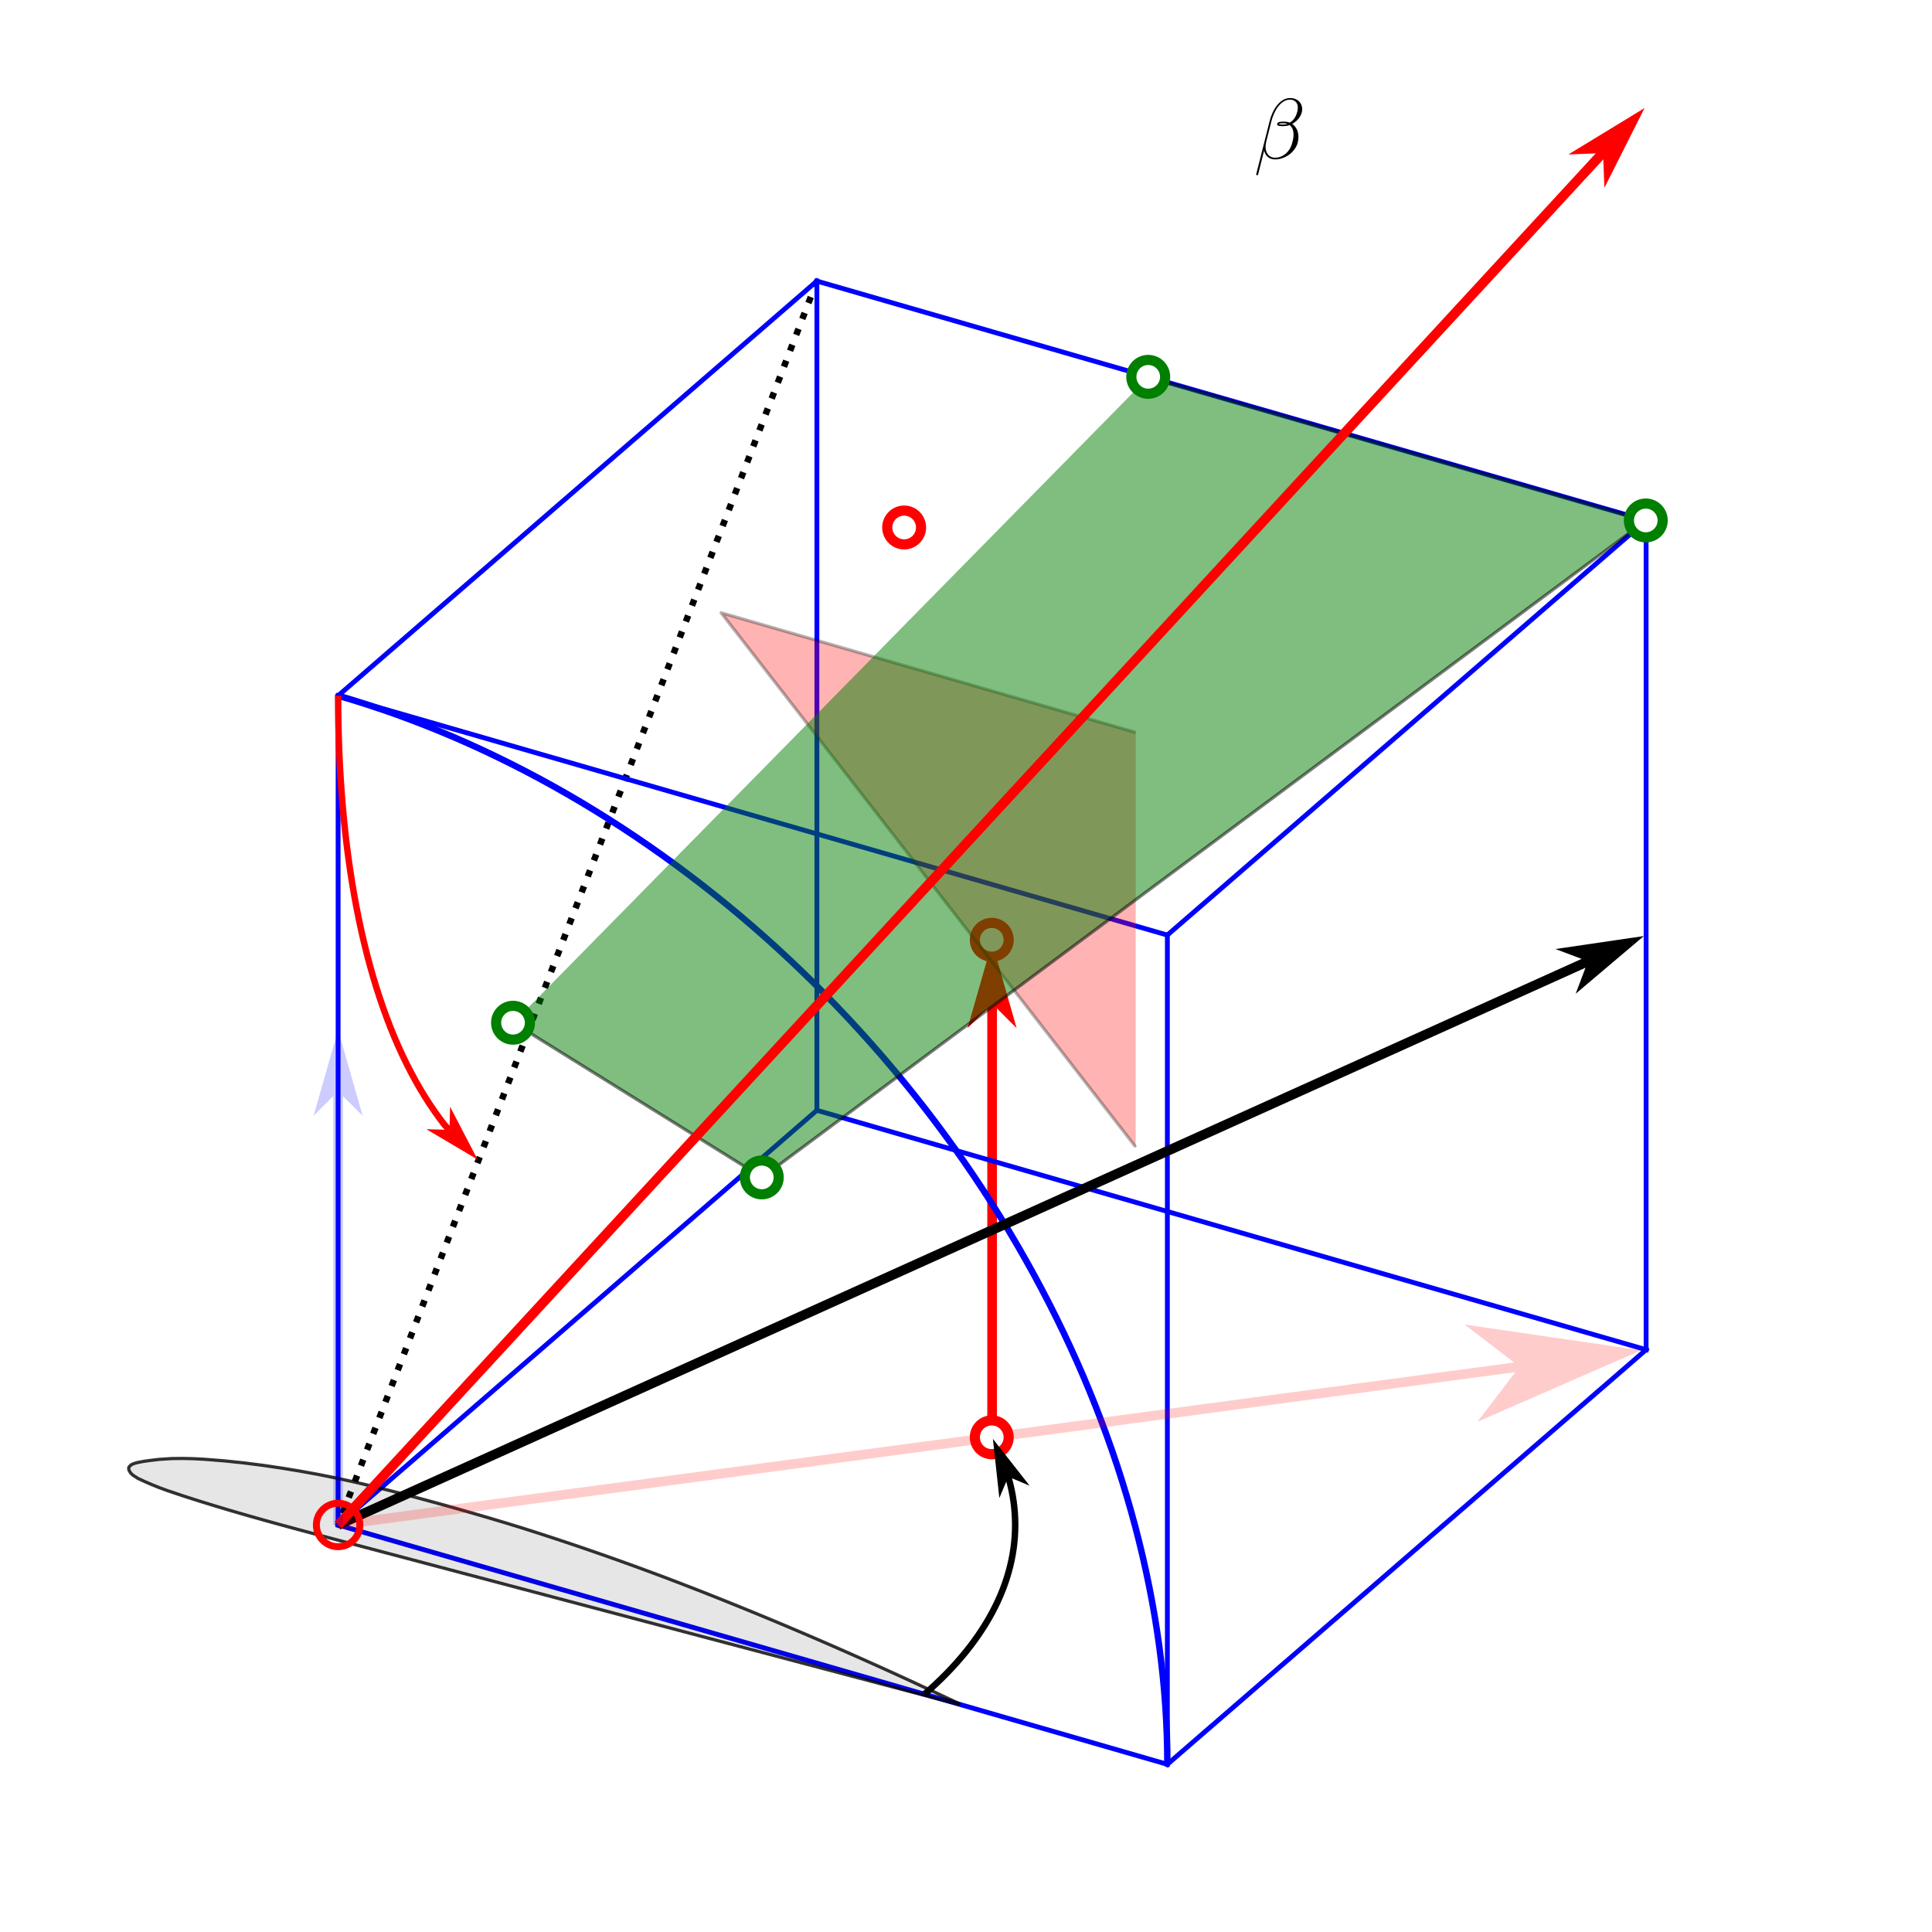 <?xml version="1.0" encoding="UTF-8"?>
<svg width="450pt" height="450pt" version="1.1" viewBox="0 0 450 450" xmlns="http://www.w3.org/2000/svg" xmlns:xlink="http://www.w3.org/1999/xlink">
<rect x="0" y="0" width="450" height="450" fill="#333333" stroke="none"/>
<defs>
<filter id="a" x="0" y="0" width="1" height="1">
<feColorMatrix color-interpolation-filters="sRGB" values="0 0 0 0 1 0 0 0 0 1 0 0 0 0 1 0 0 0 1 0"/>
</filter>
<g id="h">
<path d="m10.266-3.734c0.109-0.453 0.156-0.891 0.156-1.312 0-0.766-0.188-1.516-0.578-2.109-0.25-0.359-0.531-0.688-0.891-0.906 0.234-0.125 0.453-0.25 0.641-0.422 0.812-0.594 1.391-1.422 1.609-2.297 0.062-0.234 0.094-0.5 0.094-0.734 0-0.609-0.203-1.172-0.562-1.609-0.516-0.641-1.328-0.969-2.281-0.969-2.359 0-4.109 2.734-4.766 5.453l-3.109 12.328c0 0.125 0.078 0.188 0.156 0.188h0.125c0.078 0 0.141-0.031 0.156-0.109l1.406-5.625c0.281 1.219 1.172 2.062 2.562 2.062 1.109 0 2.297-0.391 3.312-1.141 0.969-0.719 1.703-1.75 1.969-2.797zm-1.25-0.078c-0.219 0.938-0.672 1.875-1.453 2.578-0.75 0.672-1.688 1.047-2.578 1.047-1.422 0-2.219-1.109-2.219-2.531 0-0.328 0.031-0.656 0.109-1.016l1.219-4.844c0.625-2.516 2.172-5.141 4.359-5.141 0.688 0 1.25 0.297 1.562 0.812 0.188 0.312 0.266 0.672 0.266 1.047 0 0.312-0.062 0.656-0.141 1-0.203 0.766-0.547 1.516-1.188 2.094-0.156 0.141-0.359 0.281-0.531 0.406-0.406-0.156-0.844-0.234-1.328-0.234-0.672 0-1.5 0-1.609 0.469 0 0.062-0.031 0.141-0.031 0.141 0 0.438 0.781 0.438 1.453 0.438 0.469 0 0.969-0.078 1.453-0.25 0.281 0.219 0.5 0.5 0.641 0.812 0.203 0.422 0.281 0.906 0.281 1.406 0 0.562-0.094 1.156-0.266 1.766zm-1.172-4.266c-0.297 0.094-0.625 0.156-0.922 0.156-0.422 0-1.047 0-1-0.125 0.031-0.172 0.672-0.172 1.156-0.172 0.281 0 0.516 0.031 0.766 0.141z"/>
</g>
<clipPath id="m">
<path d="m0 0h450v450h-450z"/>
</clipPath>
<clipPath id="l">
<rect width="450" height="450"/>
</clipPath>
<g id="c" clip-path="url(#l)">
<g clip-path="url(#m)">
<rect x="-99" y="-99" width="648" height="648" fill="#fff"/>
<rect x="-99" y="-99" width="648" height="648" fill="#fff"/>
</g>
<path transform="matrix(1 0 0 1 0 -.027)" d="m190.27 65.496-111.51 289.72" fill="none" stroke="#000" stroke-dasharray="1.5 2.475" stroke-linejoin="round" stroke-width="1.5"/>
<path transform="matrix(1 0 0 1 0 -.027)" d="m231.08 334.8v-101.05" fill="none" stroke="#f00" stroke-linejoin="round" stroke-width="2.25"/>
<path transform="matrix(0 1 -1 0 0 -.027)" d="m232.94-231.08 4.5-4.5-15.753 4.5 15.753 4.504z" fill="#f00" stroke="#f00" stroke-width="1.2"/>
<path transform="matrix(1 0 0 1 0 -.027)" d="m234.94 218.92c0 2.18-1.766 3.937-3.937 3.937-2.18 0-3.941-1.758-3.941-3.937 0-2.172 1.762-3.937 3.941-3.937 2.172 0 3.937 1.766 3.937 3.937z" fill="#fff" stroke="#f00" stroke-linejoin="round" stroke-width="2.362"/>
<path transform="matrix(1 0 0 1 0 -.027)" d="m214.53 122.89c0 2.172-1.762 3.937-3.937 3.937-2.172 0-3.937-1.766-3.937-3.937 0-2.176 1.766-3.937 3.937-3.937 2.176 0 3.937 1.762 3.937 3.937z" fill="#fff" stroke="#f00" stroke-linejoin="round" stroke-width="2.362"/>
<path transform="matrix(1 0 0 1 0 -.027)" d="m271.9 410.97-0.031-3.379-0.086-3.394-0.148-3.41-0.207-3.426-0.262-3.433-0.324-3.449-0.383-3.461-0.437-3.469-0.5-3.476-0.555-3.488-0.617-3.492-0.672-3.496-0.73-3.5-0.785-3.508-0.844-3.504-0.902-3.515-0.957-3.508-1.012-3.504-1.07-3.508-1.125-3.504-1.18-3.496-1.238-3.496-1.289-3.484-1.344-3.48-1.398-3.469-1.449-3.465-1.504-3.449-1.558-3.441-1.609-3.426-1.66-3.414-1.711-3.398-1.762-3.379-1.808-3.367-1.863-3.348-1.906-3.332-1.957-3.308-2.008-3.293-2.051-3.265-2.101-3.242-2.144-3.223-2.187-3.195-2.234-3.168-2.281-3.144-2.32-3.113-2.359-3.086-2.406-3.058-2.445-3.027-2.484-2.992-2.523-2.965-2.566-2.926-2.601-2.898-2.637-2.859-2.676-2.824-2.707-2.785-2.746-2.754-2.777-2.707-2.812-2.672-2.84-2.633-2.875-2.594-2.906-2.551-2.933-2.508-2.961-2.465-2.992-2.418-3.015-2.375-3.047-2.328-3.066-2.285-3.094-2.238-3.113-2.187-3.136-2.14-3.156-2.094-3.179-2.039-3.195-1.992-3.215-1.945-3.23-1.891-3.25-1.836-3.261-1.785-3.281-1.734-3.289-1.68-3.304-1.625-3.312-1.574-3.324-1.516-3.336-1.461-3.34-1.402-3.355-1.348-3.355-1.293-3.355-1.234-3.371-1.176-3.367-1.121-3.367-1.062-3.371-1.004" fill="none" stroke="#00f" stroke-linejoin="round" stroke-width="1.5"/>
<path transform="matrix(1 0 0 1 0 -.027)" d="m78.753 355.22v-193.15" fill="none" stroke="#00f" stroke-linecap="square" stroke-linejoin="round" stroke-width="1.125"/>
<path transform="matrix(1 0 0 1 0 -.027)" d="m78.753 355.22 111.51-96.576" fill="none" stroke="#00f" stroke-linecap="square" stroke-linejoin="round" stroke-width="1.125"/>
<path transform="matrix(1 0 0 1 0 -.027)" d="m78.753 355.22 193.14 55.751" fill="none" stroke="#00f" stroke-linecap="square" stroke-linejoin="round" stroke-width="1.125"/>
<path transform="matrix(1 0 0 1 0 -.027)" d="m78.753 162.07 111.51-96.572" fill="none" stroke="#00f" stroke-linecap="square" stroke-linejoin="round" stroke-width="1.125"/>
<path transform="matrix(1 0 0 1 0 -.027)" d="m78.753 162.07 193.14 55.754" fill="none" stroke="#00f" stroke-linecap="square" stroke-linejoin="round" stroke-width="1.125"/>
<path transform="matrix(1 0 0 1 0 -.027)" d="m190.27 258.64v-193.14" fill="none" stroke="#00f" stroke-linecap="square" stroke-linejoin="round" stroke-width="1.125"/>
<path transform="matrix(1 0 0 1 0 -.027)" d="m190.27 258.64 193.14 55.758" fill="none" stroke="#00f" stroke-linecap="square" stroke-linejoin="round" stroke-width="1.125"/>
<path transform="matrix(1 0 0 1 0 -.027)" d="m190.27 65.496 193.14 55.758" fill="none" stroke="#00f" stroke-linecap="square" stroke-linejoin="round" stroke-width="1.125"/>
<path transform="matrix(1 0 0 1 0 -.027)" d="m271.9 410.97v-193.14" fill="none" stroke="#00f" stroke-linecap="square" stroke-linejoin="round" stroke-width="1.125"/>
<path transform="matrix(1 0 0 1 0 -.027)" d="m271.9 410.97 111.51-96.568" fill="none" stroke="#00f" stroke-linecap="square" stroke-linejoin="round" stroke-width="1.125"/>
<path transform="matrix(1 0 0 1 0 -.027)" d="m271.9 217.82 111.51-96.568" fill="none" stroke="#00f" stroke-linecap="square" stroke-linejoin="round" stroke-width="1.125"/>
<path transform="matrix(1 0 0 1 0 -.027)" d="m383.41 314.4v-193.14" fill="none" stroke="#00f" stroke-linecap="square" stroke-linejoin="round" stroke-width="1.125"/>
<path transform="matrix(1 0 0 1 0 -.027)" d="m264.53 267.2-96.572-124.45 96.572 27.881" fill="#f00" fill-opacity=".3" stroke="#000" stroke-linejoin="round" stroke-opacity=".3" stroke-width=".75"/>
</g>
<mask id="g">
<g filter="url(#a)">
<rect x="-99" y="-99" width="648" height="648" fill-opacity=".2"/>
</g>
</mask>
<clipPath id="k">
<rect width="450" height="450"/>
</clipPath>
<g id="b" clip-path="url(#k)">
<path transform="matrix(1 0 0 1 0 -.027)" d="m78.753 355.22 275.25-36.881" fill="none" stroke="#f00" stroke-linejoin="round" stroke-width="2.25"/>
<path transform="matrix(-1 .134 -.134 -1 0 -.027)" d="m-307.47-359.31 8.918-8.922-31.221 8.922 31.221 8.917z" fill="#f00" stroke="#f00" stroke-width="2.379"/>
</g>
<mask id="f">
<g filter="url(#a)">
<rect x="-99" y="-99" width="648" height="648" fill-opacity=".2"/>
</g>
</mask>
<clipPath id="j">
<rect width="450" height="450"/>
</clipPath>
<g id="e" clip-path="url(#j)">
<path transform="matrix(1 0 0 1 0 -.027)" d="m78.753 355.22v-101.06" fill="none" stroke="#00f" stroke-linejoin="round" stroke-width="2.25"/>
<path transform="matrix(0 1 -1 0 0 -.027)" d="m253.35-78.753 4.5-4.5-15.749 4.5 15.749 4.5z" fill="#00f" stroke="#00f" stroke-width="1.2"/>
</g>
<clipPath id="i">
<rect width="450" height="450"/>
</clipPath>
<g id="d" clip-path="url(#i)">
<path transform="matrix(1 0 0 1 0 -.027)" d="m223.68 396.97-5.008-2.355-1.672-0.785-3.351-1.558-3.359-1.551-3.375-1.539-3.386-1.527-3.394-1.519-3.41-1.508-3.418-1.5-3.433-1.488-3.445-1.476-3.457-1.465-3.472-1.453-3.484-1.445-3.496-1.43-3.511-1.418-3.531-1.41-3.539-1.391-3.562-1.379-3.578-1.363-3.597-1.344-3.617-1.328-3.636-1.308-3.656-1.293-3.676-1.277-3.699-1.258-3.719-1.238-3.746-1.219-3.765-1.203-3.797-1.172-3.824-1.145-3.851-1.125-3.875-1.105-3.902-1.086-3.918-1.066-3.941-1.051-3.965-1.027-4-0.992-4.051-0.953-4.113-0.902-4.179-0.84-4.254-0.777-4.324-0.715-4.398-0.648-4.492-0.574-4.593-0.48-4.718-0.375-2.429-0.125-2.508-0.059-2.609 0.031-2.785 0.18-2.387 0.281-1.23 0.176-1.312 0.242-0.734 0.187-0.426 0.145-0.25 0.109-0.355 0.195-0.426 0.48-0.047 0.148-0.016 0.238 0.086 0.371 0.352 0.59 0.477 0.48 1.176 0.766 1.672 0.781 1.719 0.742 1.762 0.707 1.812 0.66 3.715 1.246 3.758 1.207 3.801 1.168 3.832 1.141 3.859 1.117 3.886 1.098 3.906 1.078 3.918 1.062 3.933 1.058 3.941 1.047 3.945 1.043 3.949 1.043 11.835 3.129 3.949 1.047 3.941 1.043 3.945 1.047 7.89 2.086 3.945 1.047 7.89 2.086 3.941 1.043 3.945 1.047 7.89 2.086 3.945 1.047 7.89 2.086 3.945 1.047 7.886 2.086 3.949 1.047 7.89 2.086 3.945 1.047 3.945 1.043 3.941 1.043 3.945 1.043 3.945 1.047 7.89 2.086 3.945 1.047 3.945 1.043 1.972 0.523 1.969 0.519 3.945 1.047" fill-opacity=".1" stroke="#000" stroke-linejoin="round" stroke-opacity=".8" stroke-width=".75"/>
<path transform="matrix(1 0 0 1 0 -.027)" d="m119.57 238.24 57.942 36.037 205.9-153.02-115.89-33.455" fill="#007f00" fill-opacity=".5" stroke="#000" stroke-linejoin="round" stroke-opacity=".5" stroke-width=".75"/>
<path transform="matrix(1 0 0 1 0 -.027)" d="m78.753 355.22 291.13-131.29" fill="none" stroke="#000" stroke-linejoin="round" stroke-width="2.25"/>
<path transform="matrix(-1 .451 -.451 -1 0 -.027)" d="m-224.2-324.69 4.102-4.107-14.359 4.106 14.362 4.098z" stroke="#000" stroke-width="1.094"/>
<path transform="matrix(1 0 0 1 0 -.027)" d="m78.753 355.22 294.6-319.63" fill="none" stroke="#f00" stroke-linejoin="round" stroke-width="2.25"/>
<path transform="matrix(-.922 1 -1 -.922 0 -.027)" d="m-167.41-219.6 3.31-3.308-11.582 3.309 11.579 3.311z" fill="#f00" stroke="#f00" stroke-width=".882"/>
<g mask="url(#g)">
<use transform="translate(0 2.6489e-14)" xlink:href="#b"/>
</g>
<g mask="url(#f)">
<use transform="translate(0 2.6489e-14)" xlink:href="#e"/>
</g>
<path transform="matrix(1 0 0 1 0 -.027)" d="m123.43 238.24c0 2.172-1.766 3.937-3.937 3.937-2.176 0-3.937-1.766-3.937-3.937 0-2.176 1.762-3.937 3.937-3.937 2.172 0 3.937 1.762 3.937 3.937z" fill="#fff" stroke="#007f00" stroke-linejoin="round" stroke-width="2.362"/>
<path transform="matrix(1 0 0 1 0 -.027)" d="m181.37 274.27c0 2.176-1.766 3.937-3.937 3.937-2.172 0-3.937-1.762-3.937-3.937 0-2.172 1.766-3.937 3.937-3.937 2.172 0 3.937 1.766 3.937 3.937z" fill="#fff" stroke="#007f00" stroke-linejoin="round" stroke-width="2.362"/>
<path transform="matrix(1 0 0 1 0 -.027)" d="m387.27 121.25c0 2.172-1.766 3.937-3.937 3.937-2.176 0-3.937-1.766-3.937-3.937 0-2.176 1.762-3.937 3.937-3.937 2.172 0 3.937 1.762 3.937 3.937z" fill="#fff" stroke="#007f00" stroke-linejoin="round" stroke-width="2.362"/>
<path transform="matrix(1 0 0 1 0 -.027)" d="m271.38 87.799c0 2.176-1.766 3.937-3.937 3.937-2.176 0-3.937-1.762-3.937-3.937s1.762-3.937 3.937-3.937c2.172 0 3.937 1.762 3.937 3.937z" fill="#fff" stroke="#007f00" stroke-linejoin="round" stroke-width="2.362"/>
<path transform="matrix(1 0 0 1 0 -.027)" d="m234.94 334.8c0 2.176-1.766 3.937-3.937 3.937-2.18 0-3.941-1.762-3.941-3.937 0-2.172 1.762-3.937 3.941-3.937 2.172 0 3.937 1.766 3.937 3.937z" fill="#fff" stroke="#f00" stroke-linejoin="round" stroke-width="2.362"/>
<path transform="matrix(1 0 0 1 0 -.027)" d="m215.33 394.64 1.355-1.199 1.312-1.211 1.27-1.219 1.23-1.23 1.183-1.242 1.141-1.254 1.098-1.262 1.058-1.273 1.004-1.277 0.965-1.289 0.918-1.297 0.871-1.308 0.828-1.312 0.785-1.316 0.738-1.328 0.687-1.332 0.644-1.336 0.594-1.344 0.551-1.351 0.5-1.351 0.453-1.359 0.406-1.359 0.359-1.363 0.312-1.367 0.266-1.371 0.215-1.371 0.168-1.375 0.121-1.375 0.07-1.375 0.023-1.375-0.023-1.379-0.07-1.375-0.121-1.379-0.168-1.371-0.215-1.375-0.266-1.363-0.312-1.371-0.359-1.367-0.109-0.273" fill="none" stroke="#000" stroke-linejoin="round" stroke-width="1.5"/>
<path transform="matrix(.407 1 -1 .407 0 -.027)" d="m376.58-81.377 2.779-2.779-9.725 2.781 9.725 2.777z" stroke="#000" stroke-width=".741"/>
<path transform="matrix(1 0 0 1 0 -.027)" d="m78.753 162.07 0.016 3.359 0.051 3.324 0.086 3.297 0.117 3.261 0.152 3.226 0.187 3.195 0.223 3.156 0.254 3.125 0.285 3.082 0.32 3.047 0.355 3.008 0.391 2.969 0.418 2.926 0.457 2.883 0.484 2.844 0.523 2.797 0.551 2.754 0.586 2.707 0.617 2.664 0.648 2.617 0.684 2.566 0.711 2.519 0.746 2.469 0.777 2.418 0.805 2.371 0.84 2.316 0.867 2.265 0.898 2.211 0.93 2.156 0.957 2.105 0.992 2.051 1.016 1.992 1.043 1.937 1.074 1.879 1.105 1.824 1.133 1.766 1.156 1.707 1.183 1.648 1.211 1.59 1.02 1.074" fill="none" stroke="#f00" stroke-linejoin="round" stroke-width="1.5"/>
<path transform="matrix(-.946 -1 1 -.946 0 -.027)" d="m-191.57-76.142 2.183-2.181-7.632 2.181 7.63 2.179z" fill="#f00" stroke="#f00" stroke-width=".581"/>
<path transform="matrix(1 0 0 1 0 -.027)" d="m83.815 355.22c0 2.793-2.269 5.062-5.062 5.062-2.797 0-5.062-2.269-5.062-5.062 0-2.797 2.265-5.066 5.062-5.066 2.793 0 5.062 2.269 5.062 5.066z" fill="none" stroke="#f00" stroke-linejoin="round" stroke-width="1.62"/>
</g>
</defs>
<use xlink:href="#c"/>
<g>
<use x="292.01" y="36.928" xlink:href="#h"/>
</g>
<use xlink:href="#d"/>
</svg>
